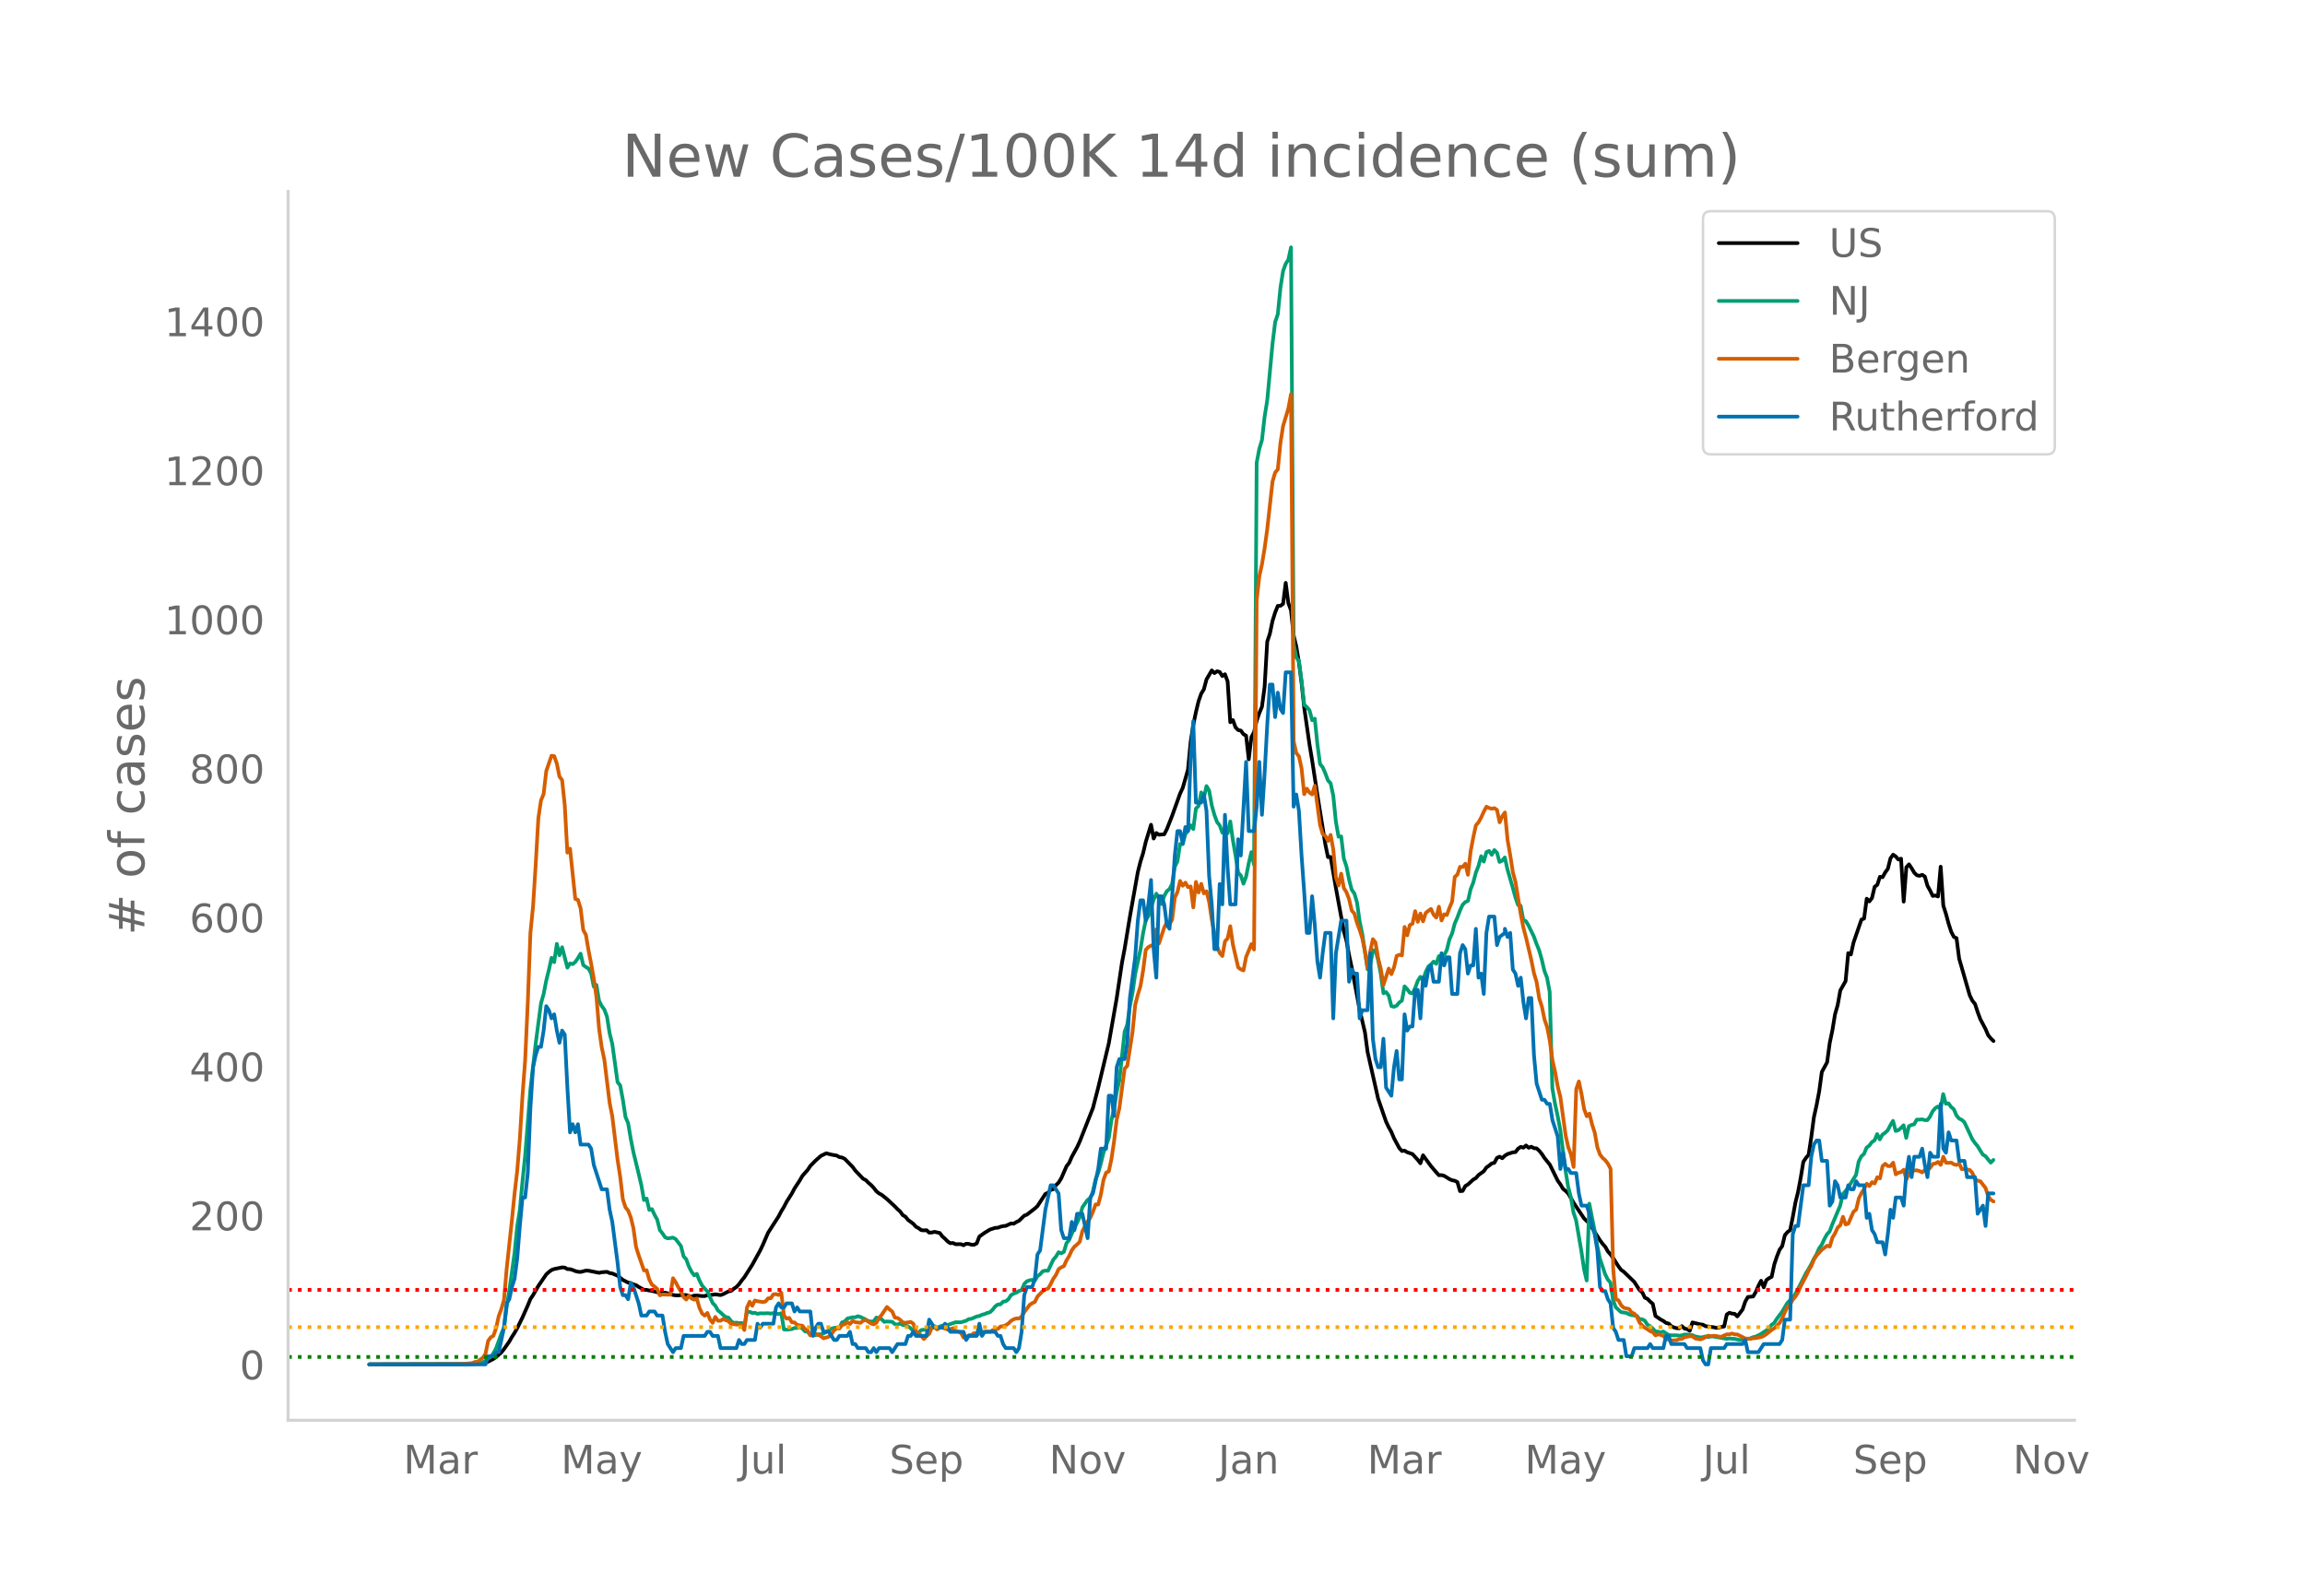 <svg height="864" viewBox="0 0 936 648" width="1248" xmlns="http://www.w3.org/2000/svg" xmlns:xlink="http://www.w3.org/1999/xlink"><defs><style>*{stroke-linecap:butt;stroke-linejoin:round}</style></defs><g id="figure_1"><path d="M0 648h936V0H0z" style="fill:#fff" id="patch_1"/><g id="axes_1"><path d="M117 576.72h725.4V77.76H117z" style="fill:none" id="patch_2"/><path clip-path="url(#p31c910588d)" d="m149.973 554.039 38.602-.089 4.29-.17 3.216-.273 1.072-.222 1.072-.366 2.145-1.1 1.072-.778 2.145-1.88 1.072-1.326 2.145-3.076 1.072-1.88 1.072-1.643 1.073-1.895 2.144-4.388 2.145-4.828 1.072-2.635 1.072-1.574 2.145-3.723 3.217-4.705 1.072-.982 1.072-.795 1.073-.396 3.216-.662 1.073.074 1.072.618 1.072.026 1.073.325 1.072.444 1.072.276 1.072.085 2.145-.55 1.072.038 4.29.862 1.072-.227 2.144-.173 1.073.5 1.072.167 2.144.887 2.145 1.718 2.145 1.105 1.072.217 1.072.499 1.072.313 1.073.713 2.144 1.193 1.073.012 1.072.252 1.072.133 3.217.847 1.072.026 1.073-.136 3.216.945 1.073.156 1.072.024 1.072-.149 2.145.01 2.144.664 1.073-.452 1.072-.023 2.144.213 1.073.008 1.072-.379 2.145-.15 1.072-.179 2.144.303 1.073-.378 2.144-1.116 1.073-.196 1.072-.877 1.072-.715 1.072-1.13 1.073-1.5 1.072-1.302 3.217-5.068 3.217-5.832 1.072-2.242 2.145-4.961 4.289-6.66 1.072-2.072 1.072-1.725 1.073-2.093 2.144-3.385 1.072-2.034 2.145-3.28 1.072-1.856 2.145-2.417 1.072-1.614 2.145-2.19 2.144-1.881 2.145-1.047 2.144.55 2.145.374 1.072.621 1.073.17 1.072.518 3.217 3.283 1.072 1.476 3.217 3.356 1.072.528 1.072 1.107 1.073.9 1.072 1.153 1.072 1.372 1.073.886 1.072.561 2.144 1.717 3.217 2.997 1.072 1.118 1.073.941 1.072 1.489 1.072.624 1.073 1.307 2.144 1.605 1.072 1.19 1.073.565 1.072.803 1.072.096 1.073-.075 1.072.974 1.072-.034 1.072-.283 2.145.47 1.072 1.405 1.073.945 1.072 1.105 1.072.696 1.072-.093 1.073.508 2.144-.03 1.073.446 1.072-.629 1.072.1 1.072.297 1.073.04 1.072-.586 1.072-2.746 2.145-1.536 2.144-1.305 2.145-.696 1.072-.043 1.073-.413 1.072-.258 1.072-.102 2.145-.983 1.072.12 1.072-.688 1.073-.505 2.144-2.087 1.072-.404 3.217-2.498 1.073-.986 3.216-4.943 1.073-.459 1.072-1.182 1.072-.279 1.073-1.634 1.072-1.035 1.072-1.728 2.145-4.91 1.072-1.377 1.072-2.455 2.145-3.874 1.072-2.333 5.361-13.603 2.145-8.302 4.29-17.92 3.216-18.378 2.145-14.423 1.072-5.623 2.144-13.07 3.217-18.105 1.073-4.241 1.072-3.446 1.072-4.533 2.145-6.99 1.072 5.592 1.072-2.244 1.073.703 2.144-.188 1.072-2.083 2.145-5.45 3.217-8.98 1.072-2.296 2.145-7.466 1.072-11.268 1.072-6.884 1.073-5.174 1.072-4.434 1.072-3.063 1.072-1.745 1.073-4.024 2.144-3.669 1.073 1.088 1.072-.736 1.072.277 1.072 1.666 1.073-.742 1.072 2.924 1.072 16.555 1.073-.86 1.072 2.962 1.072 1.095 1.072.196 1.073 1.464 1.072.616 1.072 9.582 1.073-9.007 1.072-2.016 1.072-4.638 1.072-3.077 1.073-2.6 1.072-8.005 1.072-18.423 1.073-3.232 1.072-5.182 1.072-3.439 1.072-2.668 1.073-.035 1.072-.784 1.072-8.537 1.072 8.244 1.073 2.92 1.072 10.206 1.072 4.431 1.073 6.498 1.072 8.283 1.072 10.068 2.145 14.992 1.072 6.43 2.145 14.094 3.216 20.003 1.073 5.19 1.072-.066 2.145 12.63 3.216 17.504 1.073 3.908 1.072 5.863 1.072 5.001 3.217 17.176 2.145 9.142 1.072 7.982 4.29 18.998 2.144 6.206 1.072 3.09 1.072 2.257 1.073 1.916 1.072 2.559 2.144 3.99 1.073 1.187 1.072-.131 1.072.636 2.145.742 2.144 2.347 1.073 1.393 1.072-3.23 3.217 4.379 2.144 2.514 1.073 1.19 1.072-.043 1.072.287 2.145 1.337 1.072.467 1.072.2 1.073.54 1.072 3.67 1.072-.079 1.073-2.001 1.072-.62 2.144-1.98 1.073-.602 1.072-1.251 2.144-1.54 1.073-1.542 1.072-.735 1.072-.895 1.073-.242 1.072-2.017 1.072-.482 1.072.628 1.073-1.046 1.072-.653 2.145-.693 1.072-.11 1.072-1.39 1.072-.721 1.073.323 1.072-.9 1.072.945 1.073-.421 1.072.583 1.072.088 1.072.977 1.073 1.31 1.072 1.641 2.145 2.644 3.216 6.543 1.073 1.485 1.072 1.829 1.072.84 1.073 1.085 2.144 3.723 4.29 6.4 2.144 2.031 2.144 3.427 2.145 3.381 1.072 1.448 1.073 1.192 1.072 1.911 1.072 1.207 1.072 1.468 2.145 3.37 1.072 1.416 1.073.754 4.289 4.14 2.144 3.36 1.073.855 1.072 2.186 1.072.488 1.072 1.1 1.073.935 1.072 4.887 2.145 1.463 1.072.57 1.072.797 1.072.25 1.073 1.102 1.072.48 1.072.302 1.072.06 1.073-.886 1.072.986 1.072.226 1.073.671 1.072-3.383 3.217.79 1.072.13 1.072.612 3.217.411 1.072.249 1.073-.04 1.072-.355 1.072-.144 1.073-4.865 1.072-.714 1.072.331 1.072.105 1.073 1.038 2.144-2.812 1.073-3.184 1.072-1.879 2.144-.223 1.073-1.829 1.072-2.512 1.072-2.035 1.073 2.668 1.072-2.93 1.072-.78 1.072-.563 1.073-5.032 1.072-3.23 1.072-2.726 1.073-1.5 1.072-4.4 1.072-1.275 1.072-.764 1.073-5.32 1.072-5.885 1.072-4.324 1.073-5.741 1.072-6.495 1.072-1.59 1.072-1.279 1.073-7.097 1.072-8.131 1.072-4.845 1.073-5.667 1.072-7.863 2.144-3.942 1.073-7.892 1.072-5.095 1.072-6.51 1.073-3.726 1.072-5.966 2.144-3.784 1.073-11.369 1.072.555 1.072-4.819 3.217-9.34 1.072-.415 1.073-8.062 1.072 1.096 1.072-1.416 1.073-4.522 1.072-.785 1.072-3.268 1.072.153 1.073-1.927 1.072-1.47 1.072-4.277 1.072-1.47 1.073.75 1.072 1.23 1.072-.355 1.073 17.44 1.072-13.916 1.072-1.222 1.072 1.585 1.073 1.807 1.072 1.044 1.072.24 1.073-.429 1.072.696 1.072 3.762 1.072 1.918 1.073 2.211 1.072-.194 1.072.412 1.073-12.093 1.072 15.78 1.072 3.386 1.072 3.94 1.073 3.348 1.072 2.061 1.072.492 1.073 8.323 4.289 14.888 1.072 2.209 1.072 1.3 1.073 3.27 1.072 2.893 2.144 4.055 1.073 2.497 1.072 1.314 1.072 1.032h0" style="fill:none;stroke:#000;stroke-linecap:round;stroke-width:1.5" id="line2d_1"/><path clip-path="url(#p31c910588d)" d="m149.973 554.04 40.747-.099 3.216-.235 2.145-.579 1.072-.538 1.072-1.046 1.073-.542 1.072-1.498 1.072-1.963 2.145-5.968 1.072-2.449 1.072-8.407 1.073-6.568 2.144-15.373 1.073-10.806 1.072-6.704 1.072-11.582 1.072-10.311 2.145-27.024 2.145-18.592 2.144-16.314 1.072-3.801 1.073-5.492 1.072-4.306 1.072-4.895 1.073 1.758 1.072-7.426 1.072 4.609 1.072-3.243 2.145 8.281 1.072-1.703 1.073.272 1.072-.868 1.072-1.557 1.072-1.82 1.073 4.613 1.072.804 1.072.627 1.073 1.99 1.072 5.354 1.072-.688 1.072 6.47 1.073 2.084 1.072 1.451 1.072 2.91 1.073 6.744 1.072 4.282 2.144 15.534 1.073 1.321 1.072 5.778 1.072 7.044 1.073 2.51 1.072 6.371 1.072 5.42 2.145 8.792 1.072 4.575 1.072 6.07 1.073-.613 1.072 4.599 1.072-.304 1.072 2.29 1.073 1.948 1.072 4.245 1.072 1.352 1.073 1.618 1.072.43 2.144-.307 1.073.586 2.144 2.82 1.073 4.197 1.072 1.182 1.072 2.94 1.072 2.081 1.073 1.502 1.072-.586 1.072 2.654 1.072 2.061 1.073 1.27 1.072 1.07 2.145 4.763 1.072 1.1 1.072 1.91 1.072.856 1.073 1.035 1.072.838 1.072.198 1.073 1.42 1.072.747 1.072-.126 1.072.204 1.073-.068 1.072 1.335 1.072-5.75 1.073-.136 1.072.518 1.072-.113 1.072.45 1.073-.245 1.072.054 2.145-.078 1.072.16 1.072-.208 2.145.395 1.072-.32 1.072 6.564 1.073.102 2.144-.245 1.072-.456 1.073.006 1.072-.439 1.072.705 1.073 1.145 1.072.095 1.072 1.363 1.072.099 1.073-.09 1.072-.282 1.072-.037 1.073-.34 3.216-1.953 1.073-.306 1.072-.123 1.072.065 1.073-2.18 1.072-.362 1.072-1.199 2.145-.5h1.072l1.072-.45 1.073.334 2.144 1.042 1.072.65 1.073.134 1.072-.079 1.072-1.54 2.145.72 1.072 1.049 1.072-.164 2.145.14 1.072.933 1.072.239 1.073-.549 1.072.668 1.072.112 1.073.484 1.072.725 1.072 1.19 1.072.722 1.073-.242 1.072-.947 1.072-.126 2.145.04 1.072-.947 1.072-.541 1.073.695 1.072-.555 1.072-.365 1.073.085 2.144-.715 2.145-.736 2.144.03 2.145-.64 1.072-.65 1.072-.13 2.145-.947 1.072-.204 1.073-.508 1.072-.269 1.072-.477 1.072-.252 1.073-1.025 1.072-1.366 1.072-.767 1.073-.068 1.072-1.083 1.072-.153 1.072-.862 1.073-1.656 1.072-.59 1.072-.404 1.073-.692 1.072-.344 1.072-2.5 1.072-1.08 1.073-.389 1.072-.18 1.072.306 1.073-1.812 1.072-.787 1.072-1.216 1.072-.238 1.073.044 2.144-4.53 1.073-1.223 1.072-1.775 1.072.463 1.072-.613 1.073-3.56 1.072-1.288 1.072-2.544 3.217-6.708 1.072-3.972 2.145-3.055 1.072-.6 1.072-2.847 1.073-4.814 1.072-2.725 1.072-3.802 1.073-4.404 2.144-5.88 1.072-7.256 1.073-4.752 1.072-6.615 1.072-4.84 2.145-19.707 1.072-2.899 1.072-7.501 1.073-5.488 1.072-7.562 2.145-9.988 1.072-6.66 1.072-5.188 1.072-1.696 2.145-6.728 1.072-2.378 1.073 1.877 1.072 2.381 1.072-3.307 1.072-1.976 1.073-.848 1.072-2.082 1.072-6.939 1.073-2.231 1.072-7.024 1.072.061 1.072-4.091 1.073-1.376 1.072-2.204 1.072 1.516 1.073-8.305 1.072-1.073 1.072-5.478 1.072 2.18 1.073-4.762 1.072 1.833 1.072 6.019 1.073 3.86 1.072 2.912 1.072 1.335 1.072 2.974 1.073-1.179 1.072 1.418 1.072-4.804 1.073 7.634 1.072 6.248 1.072 6.997 1.072 1.052 1.073 3.349 1.072-2.865 1.072-5.467 1.073-4.497 1.072 5.127 1.072-163.242 1.072-5.658 1.073-3.553 1.072-9.453 1.072-6.68 2.145-22.953 1.072-8.833 1.072-3.165 1.073-10.764 1.072-6.8 1.072-2.943 1.072-1.662 1.073-4.994 1.072 160.919 1.072 5.576 1.073 1.407 1.072 8.281 1.072 9.61 1.072.896 1.073 1.274 1.072 4.067 1.072-.647 1.073 10.45 1.072 7.993 1.072 1.29 1.072 2.47 1.073 2.889 1.072 1.151 1.072 5.032 1.073 10.655 1.072 5.992 1.072-.095 1.072 8.986 1.073 3.202 1.072 5.39 1.072 4.084 1.073 1.498 1.072 3.714 1.072 7.678 1.072 5.167 2.145 14.274 1.072-1.646 1.073-6.125 1.072.045 1.072 4.026 1.072 5.56 1.073 7.838 1.072-.487 1.072 1.427 1.073 4.265 1.072.276 1.072-.467 1.072-1.288 1.073-.756 1.072-5.78 1.072 1.171 1.073 1.424 1.072.283 1.072-2.221 1.072-2.875 1.073-1.666 1.072 1.352 1.072-3.297 1.073-2.238 1.072-.814 1.072-1.182 1.072.913 1.073-3.134 1.072 1.09 1.072-1.458 1.073-2.116 1.072-4.357 1.072-2.364 1.072-4.043 1.073-2.446 1.072-2.875 1.072-2.306 1.073-1.094 1.072-.443 1.072-4.71 1.072-2.723 1.073-4.07 1.072-2.722 1.072-3.938 1.072 2.194 1.073-3.87 1.072-.467 1.072 1.581 1.073-1.918 1.072 1.09L608.91 350l1.072-.494 1.073-1.322 1.072 4.79 2.145 7.443 1.072 3.9 1.072 3.13 1.072.358 1.073 5.757 1.072.504 1.072 1.782 2.145 4.428 1.072 2.974 1.072 2.61 1.073 3.754 1.072 4.629 1.072 2.78 1.073 5.767 1.072 39.11 1.072 6.234 1.072 4.946 1.073 5.702 2.144 16.545 1.073 6.647 1.072 4.087 1.072 6.251 1.072 3.223 2.145 12.55 1.072 7.265 1.073 4.616 1.072-31.193 2.144 10.86 1.073 6.186 1.072 5.225 2.145 6.377 1.072 2.163 1.072 1.223 1.072 7.103 1.073 2.902 2.144 2 2.145.3 1.072.586 1.072.31 2.145.31 1.072 1.331 1.073.079 1.072.514 1.072 1.66 1.072.582 1.073.953 1.072 1.223 1.072.068 1.073.314 1.072-.361 2.144 1.38 1.073.177 2.144-.007 1.072.133 1.073-.116 1.072-.31 1.072-.034 2.145.238 1.072.511 2.145.45 1.072-.123 1.072-.286 1.073.238 1.072-.255 1.072.04 5.362.938 1.072-.15 2.144.17 2.145.45 1.072-.051 3.217-.62 1.072-.453 1.073-.232 2.144-1.056 1.073-.777 1.072-.627 2.144-2.299 1.073-.77 1.072-1.717 2.145-2.83 2.144-3.615 2.145-2.108 1.072-1.468 2.145-4.136 2.144-4.285 1.072-1.704 1.073-1.928 1.072-2.23 1.072-1.81 1.073-2.452 1.072-1.489 1.072-2.31 1.072-1.951 1.073-1.159 1.072-2.844 3.217-7.63 1.072-4.708 1.072-1.179 1.073-1.451 3.217-5.147 1.072-5.43 1.072-2.109 1.072-.957 1.073-2.6 1.072-.776 1.072-1.455 1.073-.68 1.072-2.549 1.072 2.146 1.072-1.962 1.073-.695 1.072-1.046 1.072-2.064 1.072-1.771 1.073 4.104 1.072-.306 1.072-.9 1.073-1.113 1.072 5.12 1.072-4.718 1.072-.532 1.073-.245 1.072-1.908 1.072.01 1.073-.125 1.072.306 1.072.027 1.072-1.417 1.073-2.176 1.072-1.278 1.072-.664 1.073 1.117 1.072-6.169 1.072 3.907 1.072-.143 1.073 1.458 1.072.886 1.072 2.51 1.073 1.315 1.072.511 1.072.947 2.145 4.538 1.072 2.343 1.072 1.55 1.073 1.285 2.144 3.46 1.072.638 2.145 2.633 1.072-1.1h0" style="fill:none;stroke:#009e73;stroke-linecap:round;stroke-width:1.5" id="line2d_2"/><path clip-path="url(#p31c910588d)" d="m149.973 554.04 35.385-.097 3.217-.13 3.217-.325 1.072-.454 1.072-.033 1.073-.94 1.072-.747 1.072-1.558 1.072-5.29 1.073-1.429 1.072-.649 1.072-3.051 1.073-4.9 1.072-2.922 1.072-3.7 1.072-12.496 2.145-19.929 1.072-10.71 1.073-9.218 1.072-13.113 1.072-17.397 1.072-14.313 1.073-23.434 1.072-28.367 1.072-10.776 1.073-16.975 1.072-18.792 1.072-7.238 1.072-2.662 1.073-9.282 2.144-6.232 1.073.162 1.072 3.019 1.072 5.29 1.072 1.428 1.073 10.16 1.072 19.279 1.072-1.59 2.145 20.415 1.072.357 1.072 3.44 1.073 8.796 1.072 1.915 1.072 6.329 1.073 5.485 1.072 6.07 1.072 7.367 1.072 12.886 1.073 7.595 1.072 5.063 2.145 17.527 1.072 5.42 2.144 17.656 1.073 6.946 1.072 9.088 1.072 3.31 1.073 1.299 1.072 2.726 1.072 4.415 1.072 7.594 1.073 3.408 2.144 6.135 1.073-.033 1.072 3.733 1.072 2.077 1.072.779 1.073.974 1.072 2.596 1.072-.357 2.145.098 1.072-.033 1.072-6.653 1.073 1.622 1.072 2.045 1.072 1.753 1.073 2.207 1.072 1.038 1.072-1.525 1.072 1.071 1.073.487 1.072-.454 1.072 3.765 1.072 2.304 1.073.876 1.072-1.103 1.072 2.694 1.073 1.33 1.072-2.401 1.072 1.558h1.072l1.073-.714 1.072.519 1.072.357 1.073 1.2h1.072l1.072.195 1.072-.032 1.073.097 1.072 2.143 1.072-9.12 1.073-2.37 1.072 1.655 1.072-2.142 1.072.292 2.145.325 1.072-.195 1.073-1.298 1.072-.033 1.072-1.59 1.072-.098 1.073.357 1.072-.908 1.072 9.185 1.073 1.33 1.072-.291 1.072 1.785 1.072.032 1.073 1.039 2.144.324 1.073 1.364 1.072.551 1.072 2.013 1.072-.78 1.073.098 2.144.974 1.073.876 2.144-.65 1.072-1.103 1.073-1.46 1.072-.844 1.072.065 1.073-1.428 1.072-.292 1.072-.844 1.072.746 1.073-1.266 1.072.52 2.145.26 1.072-.877 1.072-.292 2.145 1.46 1.072.325 1.072-.649 1.073-1.883 1.072-1.298 2.144-3.213 1.073 1.006 1.072.844 1.072 2.467 1.072.13 1.073.746 1.072 1.071 1.072.162 2.145-.357 1.072.747 1.072 3.18 1.073.52 2.144 2.5 1.073-1.267 1.072-.844 1.072-2.564 1.072-.227 1.073 1.006 1.072-.746 1.072-.065 1.073.487 1.072.324 1.072-.13 1.072-.357 1.073 1.169 1.072.195 1.072.454 1.073 1.98 1.072-.162 1.072-.78 1.072-.13 1.073-.746 1.072.325 1.072-.033 1.073-.843 1.072.13 1.072-.195 1.072.13 1.073-.715 1.072-.389 1.072-.13 1.073-.974 1.072-.13 1.072-.389 1.072-.714 1.073-1.071 1.072-.617 1.072-.357 1.073.033 1.072-.812 1.072-1.785 2.145-2.888 1.072-.747 1.072-.487 1.073-2.207 2.144-2.207 1.072-.65 1.073-.356 1.072-1.85 1.072-2.175 1.073-1.525 1.072-2.337 1.072-.747 1.072-.486 1.073-2.37 1.072-1.72 1.072-2.37 1.073-1.46 1.072-.876 1.072-1.071 1.072-4.35 2.145-3.96 1.072-1.427 1.072-2.435 1.073-3.018 1.072.032 1.072-4.057 1.073-5.94 1.072-2.953 1.072-.487 1.072-4.998 1.073-7.206 1.072-8.795 1.072-4.642 2.145-16.098 1.072-1.136 2.145-13.795 1.072-10.938 1.072-4.154 1.073-3.538 1.072-6.296 1.072-8.374 1.072-1.136 1.073-.584 1.072-.26 1.072-6.362 1.073 5.745 2.144-6.491 1.072-2.11 1.073.747 1.072-1.883 1.072-8.893 1.073-2.24 1.072-4.511 1.072 1.947 1.072-1.266 1.073 1.818 1.072-.26 1.072 8.504 1.073-10.354 1.072 4.285 1.072-3.506 1.072 3.863 1.073-.844 1.072 4.317 1.072 7.173 2.145 10.873 1.072 2.694 1.072 1.233 1.073-5.972 1.072-1.169 1.072-4.966 1.073 7.498 2.144 9.218 1.072.811 1.073.422 1.072-5.485 2.145-5.193 1.072 2.207 1.072-141.902 1.072-9.607 1.073-4.9 1.072-6.525 1.072-7.79 2.145-19.311 1.072-3.7 1.072-1.233 1.073-10.744 1.072-6.88 2.144-7.109 1.073-5.842 1.072 140.928 1.072 4.836 1.073 1.33 1.072 4.934 1.072 10.419 1.072-2.24 1.073 1.59 1.072.747 1.072-3.505 2.145 15.936 1.072 3.7 1.072.714 1.073 2.045 1.072-2.434 1.072 5.874 1.073 11.393 1.072 3.278 1.072-4.804 1.072 5.81 1.073 1.72 1.072 2.857 1.072 4.576 1.073 1.233 1.072 3.798 1.072 2.888 1.072 3.408 1.073 5.258 1.072 6.784 1.072-6.719 1.073-5.03 1.072 1.395 1.072 6.427 1.072 4.251 1.073 6.524 2.144-6.653 1.073 2.272 1.072-2.727 1.072-4.674 1.072-.486 1.073.26 1.072-11.555 1.072 3.408 1.073-4.187 1.072-.52 1.072-5.095 1.072 4.316 1.073-3.375 1.072 3.18 1.072-3.375 1.073-.909 1.072-.746 1.072 2.337 1.072 1.168 1.073-4.414 1.072 5.583 1.072-2.5 1.073.293 1.072-2.922 1.072-2.531 1.072-9.997 1.073-.974 1.072-3.148 1.072.065 1.073-1.33 1.072 4.51 1.072-9.444 1.072-5.68 1.073-4.934 1.072-1.265 1.072-1.948 1.072-2.37 1.073-2.012 1.072.52 1.072.292 1.073-.227 1.072.714 1.072 5.03 1.072-2.466 1.073-1.526 1.072 11.133 1.072 6.2 1.073 6.913 1.072 3.992 2.144 13.145 1.073 5.453 1.072 4.024 2.145 9.12 1.072 5.324 1.072 3.57 1.072 6.653 1.073 3.344 1.072 5.225 1.072 3.116 1.073 5.583 1.072 7.854 1.072 4.706 1.072 5.94 1.073 4.317 2.144 15.611 1.073 4.772 1.072 2.856 1.072 5.096 1.072-31.581 1.073-3.148 1.072 5.063 1.072 6.2 1.073 2.888 1.072-1.071 1.072 4.414 1.072 3.278 1.073 5.972 1.072 2.954 1.072 1.363 1.073.941 1.072 1.428 1.072 2.013 1.072 40.7 1.073 12.27 1.072.486 1.072 1.98 1.073 1.039 2.144.486 1.072 1.461 1.073.422 1.072 1.363 1.072 2.305 1.073 1.2 1.072.877 1.072.616 1.072.78 1.073.389 1.072 1.298 1.072-.422 1.073.227 1.072.455 1.072.941 1.072.617 1.073.26 2.144-.13 1.072-.422 1.073-.098 1.072-.681 2.145-.39h1.072l1.072.877 2.145.421 1.072-.389 2.145-1.136 1.072.227 1.072-.162 1.072.065 1.073.26 1.072.064 1.072-.551 1.073-.422 1.072-.033 1.072-.324 1.072.357 1.073.032 3.217 1.623 2.144.195 1.072-.292 1.073-.033 2.144-.454 1.073-.455 1.072-.714 2.144-1.72 1.073-.682 2.144-2.142 1.073-1.882 1.072-2.532 1.072-2.11 1.072-1.07 1.073-1.883 1.072-1.233 1.072-1.72 1.073-2.467 2.144-4.09 1.072-2.337 1.073-1.785 1.072-2.629 1.072-1.655 2.145-2.337 2.144-1.623 1.073.325 1.072-3.603 1.072-1.753 1.073-2.37 1.072-.94 1.072-3.408 1.072 3.115 1.073-.324 2.144-4.869 1.073-.843 1.072-4.577 1.072-2.175 1.072-1.59 1.073-2.175 1.072.974 1.072-1.59 1.073.52 1.072-2.533 1.072.487 1.072-4.998 1.073-.941 1.072.909 1.072.032 1.072-1.396 1.073 4.739 1.072-.682 1.072-.227 1.073-.973 1.072 3.992 1.072-2.564 1.072-.714 1.073-.422 1.072-.065 1.072.324 1.073.52 1.072-1.007 1.072-.097 1.072-.714 1.073-1.59 1.072-.195 1.072-.65 1.073 1.202 1.072-3.278 1.072 2.401 1.072.065 1.073-.097 1.072.681 1.072.26 1.073-.552 1.072 2.272 1.072-.097 2.145.422 1.072 1.2 1.072 2.435 1.073.714 1.072.227 2.144 2.76 1.073 3.375 1.072 1.395 1.072.682h0" style="fill:none;stroke:#d55e00;stroke-linecap:round;stroke-width:1.5" id="line2d_3"/><path clip-path="url(#p31c910588d)" d="M149.973 554.04h47.18l1.072-3.306h2.145l1.072-1.653h1.073l2.144-9.919 1.072-9.918 1.073-1.653 1.072-4.96 1.072-3.306 1.073-8.265 1.072-13.225 1.072-11.571h1.072l1.073-9.919 1.072-26.45 1.072-16.53 1.073-4.96 1.072-3.305h1.072l1.072-6.613 1.073-9.918 1.072 1.653 1.072 3.306 1.073-1.653 1.072 6.612 1.072 4.96 1.072-4.96 1.073 1.653 1.072 21.49 1.072 18.184 1.073-3.306 1.072 3.306 1.072-3.306 1.072 8.266h3.217l1.073 1.653 1.072 6.612 3.217 9.918h2.144l1.073 8.266 1.072 4.96 2.144 16.53 1.073 9.918 1.072 3.307h1.072l1.073 1.653 1.072-6.613 1.072 1.653 2.145 6.613 1.072 4.959h2.145l1.072-1.653h2.144l1.073 1.653h2.144l1.073 6.612 1.072 4.96 2.144 3.306 1.073-1.653h2.144l1.073-4.96h8.578l1.072-1.653h1.072l1.073 1.653h2.144l1.072 4.96h6.434l1.072-3.306 1.073 1.653h1.072l1.072-1.653h3.217l1.072-6.613 1.073 1.653 1.072-1.653h4.29l1.071-6.612 1.073-1.653 1.072 1.653h1.072l1.073-1.653h2.144l1.072 3.306 1.073-1.653 1.072 1.653h4.29l1.071 9.918 1.073-3.306 1.072-1.653h1.072l1.073 3.306h2.144l2.145 3.307h1.072l1.072-1.654h3.217l1.072-1.653 1.073 4.96h1.072l1.072 1.653h3.217l1.072 1.653h1.073l1.072-1.653 1.072 1.653 1.073-1.653h4.289l1.072 1.653 2.144-3.306h3.217l1.073-3.307h1.072l1.072-1.653 1.072 1.653h4.29l1.072-6.612 2.144 3.306h3.217l1.073-1.653 2.144 3.306h5.362l1.072 3.307 1.072-1.654h3.217l1.072-4.959 1.073 4.96 1.072-1.654h4.289l1.072 1.653h1.073l1.072 3.307 1.072 1.653h3.217l1.072 1.653 1.073-1.653 1.072-6.613 1.072-14.877 1.072-3.307h2.145l1.072-3.306 1.073-9.918 1.072-1.653 2.144-16.531 2.145-9.919h1.072l2.145 3.307 1.072 14.877 1.072 3.306h2.145l1.072-6.612 1.073 3.306 1.072-6.612h2.144l2.145 9.918 1.072-16.53 1.072-1.653 2.145-9.919 1.072-8.265h2.145l1.072-21.49h1.072l1.073 8.265 1.072-19.837 1.072-3.306h2.145l1.072-6.612 1.072-18.184 2.145-16.531 1.072-14.878 1.073-8.265h1.072l1.072 8.265 1.072-6.612 1.073-9.919 1.072 28.103 1.072 11.571 1.073-33.061h1.072l1.072 3.306 1.072 8.265 1.073 1.653 1.072-13.224 1.072-16.531 1.073-9.919h1.072l1.072 4.96 1.072-6.613 1.073 1.653 1.072-29.755 1.072-14.878 1.073 33.062h2.144l1.072-3.306 1.073 6.612 1.072 26.45 1.072 11.57 1.073 18.185h1.072l1.072-26.45 1.072 8.266 1.073-36.368 1.072 21.49 1.072 14.878h2.145l1.072-26.45 1.072 6.613 2.145-38.021 1.072 28.102h2.145l1.072-9.918 1.072-18.184 1.073 21.49 1.072-16.53 1.072-19.838 1.073-16.53h1.072l1.072 13.224 1.072-9.918 1.073 6.612 1.072 1.653 1.072-16.53h2.145l1.072 54.55 1.072-4.958 1.073 6.612 1.072 18.184 1.072 14.878 1.072 16.53h1.073l1.072-14.877 1.072 11.571 1.073 14.878 1.072 6.612 1.072-9.918 1.072-8.266h2.145l1.072 34.715 1.073-26.45 2.144-13.224h2.145l1.072 24.796 1.072-4.959 1.073 1.653h1.072l1.072 18.184 1.072-3.306h2.145l1.072-23.143 1.073 34.714 1.072 8.266 1.072 3.306h1.072l1.073-11.572 1.072 19.837 2.145 3.307 1.072-11.572 1.072-6.612 1.072 11.571h1.073l1.072-26.449 1.072 6.612 1.073-1.653h1.072l1.072-14.877h1.072l1.073 11.571 1.072-16.53 1.072 3.305 1.073-6.612 1.072-1.653 1.072 6.612h2.145l1.072-11.571 1.072 4.959 1.073-3.306h1.072l1.072 14.878h2.145l1.072-16.531 1.072-3.306 1.073 1.653 1.072 9.918 1.072-3.306h1.072l1.073-14.878 1.072 19.837 1.072-1.653 1.072 8.266 1.073-24.797 1.072-6.612h2.145l1.072 11.572 1.072-3.307 2.145-1.653v-1.653l1.072 3.306 1.072-1.653 1.073 14.878 1.072 1.653 1.072 4.96 1.072-3.307 1.073 9.919 1.072 6.612 1.072-8.265h1.073l1.072 23.143 1.072 11.571 2.145 6.613h1.072l1.072 1.653h1.073l1.072 6.612 2.144 6.612 1.073 13.225 1.072-6.612 1.072 6.612h1.073l1.072 1.653h2.144l1.073 8.266 1.072 4.959h2.145l1.072 3.306 1.072 4.96 1.072 3.305 1.073 6.613 1.072 14.877 1.072 1.654h1.073l1.072 3.306 1.072 1.653 1.072 9.918 1.073 1.653 1.072 3.307h2.145l1.072 6.612h2.144l1.073-3.306h5.361l1.072-1.653 1.073 1.653h4.289l1.072-4.96h1.072l1.073 3.307h5.361l1.072 1.653h5.362l1.072 4.959 1.072 1.653h1.073l1.072-6.612h5.361l1.073-1.653h6.433l1.073-1.653 1.072 4.959h4.289l2.145-3.306h6.433l1.073-1.653 1.072-8.266h2.144l1.073-34.715 1.072-3.306h1.072l2.145-16.53h2.144l1.073-11.572 1.072-4.96 1.072-1.652h1.073l1.072 8.265h2.144l1.073 18.184 1.072-1.653 1.072-8.266 1.073 1.653 1.072 4.96h2.144l1.073-4.96 1.072 1.653h1.072l1.073-3.306 1.072 1.653h2.144l1.073 13.225 1.072-1.653 1.072 6.612 1.073 1.653 1.072 3.307h2.144l1.073 4.959 1.072-8.266 1.072-9.918 1.072 3.306 1.073-8.265h2.144l1.073 3.306 1.072-13.225 1.072-6.612 1.072 8.265 1.073-8.265h2.144l1.073-3.306 1.072 6.612 1.072 4.96 1.072-9.92 1.073 1.654h2.144l1.073-21.49 1.072 18.184 1.072 1.653 1.072-8.266 1.073 3.307h2.144l1.073 8.265h2.144l1.072 6.612h3.217l1.073 14.878 2.144-3.306 1.072 8.265 1.073-13.224h2.144" style="fill:none;stroke:#0072b2;stroke-linecap:round;stroke-width:1.5" id="line2d_4"/><path clip-path="url(#p31c910588d)" d="M117 551.014h725.4" style="fill:none;stroke:green;stroke-dasharray:1.5,2.475;stroke-dashoffset:0;stroke-width:1.5" id="line2d_5"/><path clip-path="url(#p31c910588d)" d="M117 538.912h725.4" style="fill:none;stroke:orange;stroke-dasharray:1.5,2.475;stroke-dashoffset:0;stroke-width:1.5" id="line2d_6"/><path clip-path="url(#p31c910588d)" d="M117 523.784h725.4" style="fill:none;stroke:red;stroke-dasharray:1.5,2.475;stroke-dashoffset:0;stroke-width:1.5" id="line2d_7"/><path d="M117 576.72V77.76" style="fill:none;stroke:#d3d3d3;stroke-linecap:square;stroke-linejoin:miter;stroke-width:1.25" id="patch_3"/><path d="M117 576.72h725.4" style="fill:none;stroke:#d3d3d3;stroke-linecap:square;stroke-linejoin:miter;stroke-width:1.25" id="patch_4"/><g id="matplotlib.axis_1"><g id="xtick_1"><g style="fill:#696969" transform="matrix(.16 0 0 -.16 163.83 598.378)" id="text_1"><defs><path d="M9.813 72.906h14.703l18.593-49.61 18.703 49.61h14.704V0H66.89v64.016l-18.797-50h-9.907l-18.796 50V0H9.813z" id="DejaVuSans-77"/><path d="M34.281 27.484q-10.89 0-15.093-2.484-4.204-2.484-4.204-8.5 0-4.781 3.157-7.594 3.156-2.797 8.562-2.797 7.485 0 12 5.297 4.516 5.297 4.516 14.078v2zm17.922 3.72V0H43.22v8.297Q40.14 3.328 35.547.953q-4.594-2.375-11.234-2.375-8.391 0-13.36 4.719Q6 8.016 6 15.922q0 9.219 6.172 13.906 6.187 4.688 18.437 4.688h12.61v.89q0 6.203-4.078 9.594-4.078 3.39-11.453 3.39-4.688 0-9.141-1.124-4.438-1.125-8.531-3.375v8.312q4.921 1.906 9.562 2.844 4.64.953 9.031.953 11.875 0 17.735-6.156 5.86-6.14 5.86-18.64z" id="DejaVuSans-97"/><path d="M41.11 46.297q-1.516.875-3.297 1.281Q36.03 48 33.89 48q-7.625 0-11.703-4.953-4.079-4.953-4.079-14.234V0H9.08v54.688h9.03v-8.5q2.844 4.984 7.375 7.39Q30.031 56 36.531 56q.922 0 2.047-.125 1.125-.11 2.484-.36z" id="DejaVuSans-114"/></defs><use xlink:href="#DejaVuSans-77"/><use x="86.279" xlink:href="#DejaVuSans-97"/><use x="147.559" xlink:href="#DejaVuSans-114"/></g></g><g id="xtick_2"><g style="fill:#696969" transform="matrix(.16 0 0 -.16 227.794 598.378)" id="text_2"><defs><path d="M32.172-5.078q-3.797-9.766-7.422-12.735-3.61-2.984-9.656-2.984H7.906v7.516h5.282q3.703 0 5.75 1.765Q21-9.766 23.483-3.219l1.61 4.094-22.11 53.813H12.5l17.094-42.766 17.093 42.766h9.516z" id="DejaVuSans-121"/></defs><use xlink:href="#DejaVuSans-77"/><use x="86.279" xlink:href="#DejaVuSans-97"/><use x="147.559" xlink:href="#DejaVuSans-121"/></g></g><g id="xtick_3"><g style="fill:#696969" transform="matrix(.16 0 0 -.16 300.09 598.378)" id="text_3"><defs><path d="M9.813 72.906h9.859V5.078q0-13.187-5-19.14-5-5.954-16.094-5.954h-3.75v8.297h3.078q6.531 0 9.219 3.672Q9.813-4.39 9.813 5.078z" id="DejaVuSans-74"/><path d="M8.5 21.578v33.11h8.984V21.922q0-7.766 3.016-11.656 3.031-3.875 9.094-3.875 7.265 0 11.484 4.64 4.234 4.64 4.234 12.656v31h8.985V0h-8.984v8.406Q42.047 3.422 37.718 1q-4.313-2.422-10.032-2.422-9.421 0-14.312 5.86Q8.5 10.296 8.5 21.578zM31.11 56z" id="DejaVuSans-117"/><path d="M9.422 75.984h8.984V0H9.422z" id="DejaVuSans-108"/></defs><use xlink:href="#DejaVuSans-74"/><use x="29.492" xlink:href="#DejaVuSans-117"/><use x="92.871" xlink:href="#DejaVuSans-108"/></g></g><g id="xtick_4"><g style="fill:#696969" transform="matrix(.16 0 0 -.16 361.145 598.378)" id="text_4"><defs><path d="M53.516 70.516V60.89q-5.61 2.687-10.594 4-4.984 1.328-9.625 1.328-8.047 0-12.422-3.125t-4.375-8.89q0-4.845 2.906-7.313 2.907-2.453 11.016-3.97l5.953-1.218q11.031-2.11 16.281-7.406 5.25-5.297 5.25-14.172 0-10.61-7.11-16.078-7.093-5.469-20.812-5.469-5.172 0-11.015 1.172Q13.14.922 6.89 3.219v10.156q6-3.36 11.765-5.078 5.766-1.703 11.328-1.703 8.438 0 13.032 3.312 4.593 3.328 4.593 9.485 0 5.359-3.297 8.39-3.296 3.032-10.812 4.547L27.484 33.5q-11.03 2.188-15.968 6.875-4.922 4.688-4.922 13.047 0 9.672 6.812 15.234 6.813 5.563 18.766 5.563 5.14 0 10.453-.938 5.328-.922 10.89-2.765z" id="DejaVuSans-83"/><path d="M56.203 29.594v-4.39H14.891q.593-9.282 5.593-14.142 5-4.859 13.938-4.859 5.172 0 10.031 1.266 4.86 1.265 9.656 3.812v-8.5Q49.266.734 44.187-.344 39.11-1.422 33.892-1.422q-13.094 0-20.735 7.61-7.64 7.625-7.64 20.625 0 13.421 7.25 21.296Q20.016 56 32.328 56q11.031 0 17.453-7.11 6.422-7.093 6.422-19.296zm-8.984 2.64q-.094 7.36-4.125 11.75-4.032 4.407-10.672 4.407-7.516 0-12.031-4.25-4.516-4.25-5.203-11.97z" id="DejaVuSans-101"/><path d="M18.11 8.203v-29H9.077v75.484h9.031v-8.296q2.844 4.875 7.157 7.234Q29.594 56 35.594 56q9.968 0 16.187-7.906 6.235-7.907 6.235-20.797T51.78 6.484q-6.218-7.906-16.187-7.906-6 0-10.328 2.375-4.313 2.375-7.157 7.25zm30.578 19.094q0 9.906-4.079 15.547-4.078 5.64-11.203 5.64-7.14 0-11.218-5.64-4.079-5.64-4.079-15.547 0-9.906 4.078-15.547 4.079-5.64 11.22-5.64 7.124 0 11.202 5.64t4.078 15.547z" id="DejaVuSans-112"/></defs><use xlink:href="#DejaVuSans-83"/><use x="63.477" xlink:href="#DejaVuSans-101"/><use x="125" xlink:href="#DejaVuSans-112"/></g></g><g id="xtick_5"><g style="fill:#696969" transform="matrix(.16 0 0 -.16 426.019 598.378)" id="text_5"><defs><path d="M9.813 72.906h13.28l32.329-60.984v60.984h9.562V0h-13.28L19.39 60.984V0H9.813z" id="DejaVuSans-78"/><path d="M30.61 48.39q-7.22 0-11.422-5.64-4.204-5.64-4.204-15.453 0-9.813 4.172-15.453 4.188-5.64 11.453-5.64 7.188 0 11.375 5.655 4.203 5.672 4.203 15.438 0 9.719-4.203 15.406-4.187 5.688-11.375 5.688zm0 7.61q11.718 0 18.406-7.625 6.703-7.61 6.703-21.078 0-13.422-6.703-21.078-6.688-7.64-18.407-7.64-11.765 0-18.437 7.64-6.656 7.656-6.656 21.078 0 13.469 6.656 21.078Q18.844 56 30.609 56z" id="DejaVuSans-111"/><path d="M2.984 54.688H12.5L29.594 8.797l17.093 45.89h9.516L35.687 0H23.485z" id="DejaVuSans-118"/></defs><use xlink:href="#DejaVuSans-78"/><use x="74.805" xlink:href="#DejaVuSans-111"/><use x="135.986" xlink:href="#DejaVuSans-118"/></g></g><g id="xtick_6"><g style="fill:#696969" transform="matrix(.16 0 0 -.16 494.71 598.378)" id="text_6"><defs><path d="M54.89 33.016V0h-8.984v32.719q0 7.765-3.031 11.61-3.031 3.858-9.078 3.858-7.281 0-11.484-4.64-4.204-4.625-4.204-12.64V0H9.08v54.688h9.03v-8.5q3.235 4.937 7.594 7.374Q30.078 56 35.797 56q9.422 0 14.25-5.828 4.844-5.828 4.844-17.156z" id="DejaVuSans-110"/></defs><use xlink:href="#DejaVuSans-74"/><use x="29.492" xlink:href="#DejaVuSans-97"/><use x="90.771" xlink:href="#DejaVuSans-110"/></g></g><g id="xtick_7"><g style="fill:#696969" transform="matrix(.16 0 0 -.16 555.214 598.378)" id="text_7"><use xlink:href="#DejaVuSans-77"/><use x="86.279" xlink:href="#DejaVuSans-97"/><use x="147.559" xlink:href="#DejaVuSans-114"/></g></g><g id="xtick_8"><g style="fill:#696969" transform="matrix(.16 0 0 -.16 619.177 598.378)" id="text_8"><use xlink:href="#DejaVuSans-77"/><use x="86.279" xlink:href="#DejaVuSans-97"/><use x="147.559" xlink:href="#DejaVuSans-121"/></g></g><g id="xtick_9"><g style="fill:#696969" transform="matrix(.16 0 0 -.16 691.474 598.378)" id="text_9"><use xlink:href="#DejaVuSans-74"/><use x="29.492" xlink:href="#DejaVuSans-117"/><use x="92.871" xlink:href="#DejaVuSans-108"/></g></g><g id="xtick_10"><g style="fill:#696969" transform="matrix(.16 0 0 -.16 752.528 598.378)" id="text_10"><use xlink:href="#DejaVuSans-83"/><use x="63.477" xlink:href="#DejaVuSans-101"/><use x="125" xlink:href="#DejaVuSans-112"/></g></g><g id="xtick_11"><g style="fill:#696969" transform="matrix(.16 0 0 -.16 817.403 598.378)" id="text_11"><use xlink:href="#DejaVuSans-78"/><use x="74.805" xlink:href="#DejaVuSans-111"/><use x="135.986" xlink:href="#DejaVuSans-118"/></g></g></g><g id="matplotlib.axis_2"><g id="ytick_1"><g style="fill:#696969" transform="matrix(.16 0 0 -.16 97.32 560.119)" id="text_12"><defs><path d="M31.781 66.406q-7.61 0-11.453-7.5Q16.5 51.422 16.5 36.375q0-14.984 3.828-22.484 3.844-7.5 11.453-7.5 7.672 0 11.5 7.5 3.844 7.5 3.844 22.484 0 15.047-3.844 22.531-3.828 7.5-11.5 7.5zm0 7.813q12.266 0 18.735-9.703 6.468-9.688 6.468-28.141 0-18.406-6.468-28.11-6.47-9.687-18.735-9.687-12.25 0-18.718 9.688-6.47 9.703-6.47 28.109 0 18.453 6.47 28.14Q19.53 74.22 31.78 74.22z" id="DejaVuSans-48"/></defs><use xlink:href="#DejaVuSans-48"/></g></g><g id="ytick_2"><g style="fill:#696969" transform="matrix(.16 0 0 -.16 76.96 499.606)" id="text_13"><defs><path d="M19.188 8.297h34.421V0H7.33v8.297q5.609 5.812 15.296 15.594 9.703 9.797 12.188 12.64 4.734 5.313 6.609 9 1.89 3.688 1.89 7.25 0 5.813-4.078 9.469-4.078 3.672-10.625 3.672-4.64 0-9.797-1.61-5.14-1.609-11-4.89v9.969Q13.767 71.78 18.938 73q5.188 1.219 9.485 1.219 11.328 0 18.062-5.672 6.735-5.656 6.735-15.125 0-4.5-1.688-8.531-1.672-4.016-6.125-9.485-1.218-1.422-7.765-8.187-6.532-6.766-18.453-18.922z" id="DejaVuSans-50"/></defs><use xlink:href="#DejaVuSans-50"/><use x="63.623" xlink:href="#DejaVuSans-48"/><use x="127.246" xlink:href="#DejaVuSans-48"/></g></g><g id="ytick_3"><g style="fill:#696969" transform="matrix(.16 0 0 -.16 76.96 439.093)" id="text_14"><defs><path d="M37.797 64.313 12.89 25.39h24.906zm-2.594 8.593H47.61V25.391h10.407v-8.203H47.609V0h-9.812v17.188H4.89v9.515z" id="DejaVuSans-52"/></defs><use xlink:href="#DejaVuSans-52"/><use x="63.623" xlink:href="#DejaVuSans-48"/><use x="127.246" xlink:href="#DejaVuSans-48"/></g></g><g id="ytick_4"><g style="fill:#696969" transform="matrix(.16 0 0 -.16 76.96 378.58)" id="text_15"><defs><path d="M33.016 40.375q-6.641 0-10.532-4.547-3.875-4.531-3.875-12.437 0-7.86 3.875-12.438 3.891-4.562 10.532-4.562 6.64 0 10.515 4.562 3.875 4.578 3.875 12.438 0 7.906-3.875 12.437-3.875 4.547-10.515 4.547zm19.578 30.922v-8.984q-3.719 1.75-7.5 2.671-3.782.938-7.5.938-9.766 0-14.922-6.594-5.14-6.594-5.875-19.922 2.875 4.25 7.219 6.516 4.359 2.266 9.578 2.266 10.984 0 17.36-6.672 6.374-6.657 6.374-18.125 0-11.235-6.64-18.032-6.641-6.78-17.672-6.78-12.657 0-19.344 9.687-6.688 9.703-6.688 28.109 0 17.281 8.204 27.563 8.203 10.28 22.015 10.28 3.719 0 7.5-.734t7.89-2.187z" id="DejaVuSans-54"/></defs><use xlink:href="#DejaVuSans-54"/><use x="63.623" xlink:href="#DejaVuSans-48"/><use x="127.246" xlink:href="#DejaVuSans-48"/></g></g><g id="ytick_5"><g style="fill:#696969" transform="matrix(.16 0 0 -.16 76.96 318.068)" id="text_16"><defs><path d="M31.781 34.625q-7.031 0-11.062-3.766-4.016-3.765-4.016-10.343 0-6.594 4.016-10.36Q24.75 6.391 31.78 6.391q7.032 0 11.078 3.78 4.063 3.798 4.063 10.345 0 6.578-4.031 10.343-4.016 3.766-11.11 3.766zm-9.86 4.188q-6.343 1.562-9.89 5.906Q8.5 49.079 8.5 55.329q0 8.733 6.219 13.812 6.234 5.078 17.062 5.078 10.89 0 17.094-5.078 6.203-5.079 6.203-13.813 0-6.25-3.547-10.61-3.531-4.343-9.828-5.906 7.125-1.656 11.094-6.5 3.984-4.828 3.984-11.796 0-10.61-6.468-16.282-6.47-5.656-18.532-5.656-12.047 0-18.531 5.656-6.469 5.672-6.469 16.282 0 6.968 4 11.797 4.016 4.843 11.14 6.5zM18.314 54.39q0-5.657 3.53-8.828 3.548-3.172 9.938-3.172 6.36 0 9.938 3.172 3.593 3.171 3.593 8.828 0 5.672-3.593 8.843-3.578 3.172-9.938 3.172-6.39 0-9.937-3.172-3.532-3.172-3.532-8.843z" id="DejaVuSans-56"/></defs><use xlink:href="#DejaVuSans-56"/><use x="63.623" xlink:href="#DejaVuSans-48"/><use x="127.246" xlink:href="#DejaVuSans-48"/></g></g><g id="ytick_6"><g style="fill:#696969" transform="matrix(.16 0 0 -.16 66.78 257.555)" id="text_17"><defs><path d="M12.406 8.297h16.11v55.625l-17.532-3.516v8.985l17.438 3.515h9.86V8.296H54.39V0H12.406z" id="DejaVuSans-49"/></defs><use xlink:href="#DejaVuSans-49"/><use x="63.623" xlink:href="#DejaVuSans-48"/><use x="127.246" xlink:href="#DejaVuSans-48"/><use x="190.869" xlink:href="#DejaVuSans-48"/></g></g><g id="ytick_7"><g style="fill:#696969" transform="matrix(.16 0 0 -.16 66.78 197.043)" id="text_18"><use xlink:href="#DejaVuSans-49"/><use x="63.623" xlink:href="#DejaVuSans-50"/><use x="127.246" xlink:href="#DejaVuSans-48"/><use x="190.869" xlink:href="#DejaVuSans-48"/></g></g><g id="ytick_8"><g style="fill:#696969" transform="matrix(.16 0 0 -.16 66.78 136.53)" id="text_19"><use xlink:href="#DejaVuSans-49"/><use x="63.623" xlink:href="#DejaVuSans-52"/><use x="127.246" xlink:href="#DejaVuSans-48"/><use x="190.869" xlink:href="#DejaVuSans-48"/></g></g><g style="fill:#696969" transform="matrix(0 -.2 -.2 0 58.62 379.813)" id="text_20"><defs><path d="M51.125 44H36.922l-4.11-16.313h14.313zm-7.328 27.781-5.078-20.265h14.265L58.11 71.78h7.813L60.89 51.516h15.234V44h-17.14l-4-16.313h15.53V20.22H53.079L48 0h-7.813l5.032 20.219H30.906L25.875 0h-7.86l5.079 20.219H7.719v7.468h17.187L29 44H13.281v7.516h17.625l4.985 20.265z" id="DejaVuSans-35"/><path d="M37.11 75.984V68.5h-8.594q-4.828 0-6.72-1.953-1.874-1.953-1.874-7.031v-4.828h14.797v-6.985H19.922V0H10.89v47.703H2.297v6.984h8.594V58.5q0 9.125 4.25 13.297 4.25 4.187 13.468 4.187z" id="DejaVuSans-102"/><path d="M48.781 52.594v-8.407q-3.812 2.11-7.64 3.157-3.828 1.047-7.735 1.047-8.75 0-13.593-5.547-4.829-5.532-4.829-15.547 0-10.016 4.829-15.563 4.843-5.53 13.593-5.53 3.907 0 7.735 1.046 3.828 1.047 7.64 3.156V2.094Q45.016.344 40.984-.531q-4.015-.89-8.562-.89-12.36 0-19.64 7.765-7.266 7.765-7.266 20.953 0 13.375 7.343 21.031Q20.22 56 33.016 56q4.14 0 8.093-.86 3.953-.843 7.672-2.546z" id="DejaVuSans-99"/><path d="M44.281 53.078v-8.5q-3.797 1.953-7.906 2.922-4.094.984-8.5.984-6.688 0-10.031-2.047-3.344-2.046-3.344-6.156 0-3.125 2.39-4.906 2.391-1.781 9.626-3.39l3.078-.688q9.562-2.047 13.593-5.781 4.032-3.735 4.032-10.422 0-7.625-6.032-12.078-6.03-4.438-16.578-4.438-4.39 0-9.156.86Q10.688.296 5.422 2v9.281q4.984-2.594 9.812-3.89 4.829-1.282 9.579-1.282 6.343 0 9.75 2.172 3.421 2.172 3.421 6.125 0 3.656-2.468 5.61-2.453 1.953-10.813 3.765l-3.125.735q-8.344 1.75-12.062 5.39-3.704 3.64-3.704 9.985 0 7.718 5.47 11.906Q16.75 56 26.811 56q4.97 0 9.36-.734 4.406-.72 8.11-2.188z" id="DejaVuSans-115"/></defs><use xlink:href="#DejaVuSans-35"/><use x="83.789" xlink:href="#DejaVuSans-32"/><use x="115.576" xlink:href="#DejaVuSans-111"/><use x="176.758" xlink:href="#DejaVuSans-102"/><use x="211.963" xlink:href="#DejaVuSans-32"/><use x="243.75" xlink:href="#DejaVuSans-99"/><use x="298.73" xlink:href="#DejaVuSans-97"/><use x="360.01" xlink:href="#DejaVuSans-115"/><use x="412.109" xlink:href="#DejaVuSans-101"/><use x="473.633" xlink:href="#DejaVuSans-115"/></g></g><g style="fill:#696969" transform="matrix(.24 0 0 -.24 252.577 71.76)" id="text_21"><defs><path d="M4.203 54.688h8.985l11.234-42.672 11.172 42.672h10.593l11.235-42.672 11.187 42.672h8.985L63.28 0H52.688L40.922 44.828 29.109 0H18.5z" id="DejaVuSans-119"/><path d="M64.406 67.281v-10.39q-4.984 4.64-10.625 6.922-5.64 2.296-11.984 2.296-12.5 0-19.14-7.64-6.641-7.64-6.641-22.094 0-14.406 6.64-22.047 6.64-7.64 19.14-7.64 6.345 0 11.985 2.296 5.64 2.297 10.625 6.938V5.609Q59.234 2.094 53.437.33q-5.78-1.75-12.218-1.75-16.563 0-26.094 10.124-9.516 10.14-9.516 27.672 0 17.578 9.516 27.703 9.531 10.14 26.094 10.14 6.531 0 12.312-1.734 5.797-1.734 10.875-5.203z" id="DejaVuSans-67"/><path d="M25.39 72.906h8.297L8.297-9.28H0z" id="DejaVuSans-47"/><path d="M9.813 72.906h9.859V42.094L52.39 72.906h12.703L28.906 38.922 67.672 0H54.688L19.672 35.11V0h-9.86z" id="DejaVuSans-75"/><path d="M45.406 46.39v29.594h8.985V0h-8.985v8.203Q42.578 3.328 38.25.953q-4.313-2.375-10.375-2.375-9.906 0-16.14 7.906-6.22 7.922-6.22 20.813 0 12.89 6.22 20.797Q17.968 56 27.874 56q6.063 0 10.375-2.375 4.328-2.36 7.156-7.234zm-30.61-19.093q0-9.906 4.079-15.547 4.078-5.64 11.203-5.64 7.125 0 11.219 5.64 4.11 5.64 4.11 15.547 0 9.906-4.11 15.547-4.094 5.64-11.219 5.64-7.125 0-11.203-5.64-4.078-5.64-4.078-15.547z" id="DejaVuSans-100"/><path d="M9.422 54.688h8.984V0H9.422zm0 21.296h8.984v-11.39H9.422z" id="DejaVuSans-105"/><path d="M31 75.875q-6.531-11.219-9.719-22.219-3.172-10.984-3.172-22.265 0-11.266 3.203-22.328Q24.517-2 31-13.188h-7.813Q15.875-1.704 12.235 9.375q-3.64 11.078-3.64 22.016 0 10.89 3.61 21.922 3.624 11.046 10.983 22.562z" id="DejaVuSans-40"/><path d="M52 44.188q3.375 6.062 8.063 8.937Q64.75 56 71.093 56q8.548 0 13.188-5.984 4.64-5.97 4.64-17V0h-9.03v32.719q0 7.86-2.797 11.656-2.781 3.813-8.485 3.813-6.984 0-11.046-4.641-4.047-4.625-4.047-12.64V0h-9.032v32.719q0 7.906-2.78 11.687-2.782 3.782-8.595 3.782-6.89 0-10.953-4.657-4.047-4.656-4.047-12.625V0H9.08v54.688h9.03v-8.5q3.078 5.03 7.375 7.421Q29.781 56 35.687 56q5.97 0 10.141-3.031Q50 49.953 52 44.187z" id="DejaVuSans-109"/><path d="M8.016 75.875h7.812q7.313-11.516 10.953-22.563 3.64-11.03 3.64-21.921 0-10.938-3.64-22.016-3.64-11.078-10.953-22.563H8.016Q14.5-2 17.703 9.063q3.203 11.063 3.203 22.329 0 11.28-3.203 22.265-3.203 11-9.687 22.219z" id="DejaVuSans-41"/></defs><use xlink:href="#DejaVuSans-78"/><use x="74.805" xlink:href="#DejaVuSans-101"/><use x="136.328" xlink:href="#DejaVuSans-119"/><use x="218.115" xlink:href="#DejaVuSans-32"/><use x="249.902" xlink:href="#DejaVuSans-67"/><use x="319.727" xlink:href="#DejaVuSans-97"/><use x="381.006" xlink:href="#DejaVuSans-115"/><use x="433.105" xlink:href="#DejaVuSans-101"/><use x="494.629" xlink:href="#DejaVuSans-115"/><use x="546.729" xlink:href="#DejaVuSans-47"/><use x="580.42" xlink:href="#DejaVuSans-49"/><use x="644.043" xlink:href="#DejaVuSans-48"/><use x="707.666" xlink:href="#DejaVuSans-48"/><use x="771.289" xlink:href="#DejaVuSans-75"/><use x="836.865" xlink:href="#DejaVuSans-32"/><use x="868.652" xlink:href="#DejaVuSans-49"/><use x="932.275" xlink:href="#DejaVuSans-52"/><use x="995.898" xlink:href="#DejaVuSans-100"/><use x="1059.375" xlink:href="#DejaVuSans-32"/><use x="1091.162" xlink:href="#DejaVuSans-105"/><use x="1118.945" xlink:href="#DejaVuSans-110"/><use x="1182.324" xlink:href="#DejaVuSans-99"/><use x="1237.305" xlink:href="#DejaVuSans-105"/><use x="1265.088" xlink:href="#DejaVuSans-100"/><use x="1328.564" xlink:href="#DejaVuSans-101"/><use x="1390.088" xlink:href="#DejaVuSans-110"/><use x="1453.467" xlink:href="#DejaVuSans-99"/><use x="1508.447" xlink:href="#DejaVuSans-101"/><use x="1569.971" xlink:href="#DejaVuSans-32"/><use x="1601.758" xlink:href="#DejaVuSans-40"/><use x="1640.771" xlink:href="#DejaVuSans-115"/><use x="1692.871" xlink:href="#DejaVuSans-117"/><use x="1756.25" xlink:href="#DejaVuSans-109"/><use x="1853.662" xlink:href="#DejaVuSans-41"/></g><g id="legend_1"><path d="M694.75 184.5H831.2q3.2 0 3.2-3.2V88.96q0-3.2-3.2-3.2H694.75q-3.2 0-3.2 3.2v92.34q0 3.2 3.2 3.2z" style="fill:none;opacity:.8;stroke:#ccc;stroke-linejoin:miter" id="patch_5"/><path d="M697.95 98.718h32" style="fill:none;stroke:#000;stroke-linecap:round;stroke-width:1.5" id="line2d_8"/><g style="fill:#696969" transform="matrix(.16 0 0 -.16 742.75 104.317)" id="text_22"><defs><path d="M8.688 72.906h9.921V28.61q0-11.718 4.235-16.875 4.25-5.14 13.781-5.14 9.469 0 13.719 5.14 4.25 5.157 4.25 16.875v44.297H64.5V27.391q0-14.25-7.063-21.532-7.046-7.28-20.812-7.28-13.828 0-20.89 7.28-7.047 7.282-7.047 21.532z" id="DejaVuSans-85"/></defs><use xlink:href="#DejaVuSans-85"/><use x="73.193" xlink:href="#DejaVuSans-83"/></g><path d="M697.95 122.203h32" style="fill:none;stroke:#009e73;stroke-linecap:round;stroke-width:1.5" id="line2d_10"/><g style="fill:#696969" transform="matrix(.16 0 0 -.16 742.75 127.802)" id="text_23"><use xlink:href="#DejaVuSans-78"/><use x="74.805" xlink:href="#DejaVuSans-74"/></g><path d="M697.95 145.688h32" style="fill:none;stroke:#d55e00;stroke-linecap:round;stroke-width:1.5" id="line2d_12"/><g style="fill:#696969" transform="matrix(.16 0 0 -.16 742.75 151.287)" id="text_24"><defs><path d="M19.672 34.813V8.108H35.5q7.953 0 11.781 3.297 3.844 3.297 3.844 10.078 0 6.844-3.844 10.078-3.828 3.25-11.781 3.25zm0 29.984V42.828h14.61q7.218 0 10.75 2.703 3.546 2.719 3.546 8.282 0 5.515-3.547 8.25-3.531 2.734-10.75 2.734zm-9.86 8.11h25.204q11.28 0 17.375-4.688Q58.5 63.53 58.5 54.89q0-6.703-3.125-10.657-3.125-3.953-9.188-4.922 7.282-1.562 11.313-6.53 4.031-4.954 4.031-12.376 0-9.765-6.64-15.093Q48.25 0 35.984 0H9.812z" id="DejaVuSans-66"/><path d="M45.406 27.984q0 9.766-4.031 15.125-4.016 5.375-11.297 5.375-7.219 0-11.25-5.375-4.031-5.359-4.031-15.125 0-9.718 4.031-15.093t11.25-5.375q7.281 0 11.297 5.375 4.031 5.375 4.031 15.093zm8.985-21.203q0-13.953-6.203-20.765Q42-20.797 29.203-20.797q-4.734 0-8.937.703-4.203.703-8.157 2.172v8.735q3.954-2.141 7.813-3.157 3.86-1.031 7.86-1.031 8.843 0 13.234 4.61 4.39 4.609 4.39 13.937v4.453q-2.781-4.844-7.125-7.234Q33.938 0 27.875 0 17.828 0 11.672 7.656q-6.156 7.672-6.156 20.328 0 12.688 6.156 20.344Q17.828 56 27.875 56q6.063 0 10.406-2.39 4.344-2.391 7.125-7.22v8.297h8.985z" id="DejaVuSans-103"/></defs><use xlink:href="#DejaVuSans-66"/><use x="68.604" xlink:href="#DejaVuSans-101"/><use x="130.127" xlink:href="#DejaVuSans-114"/><use x="169.49" xlink:href="#DejaVuSans-103"/><use x="232.967" xlink:href="#DejaVuSans-101"/><use x="294.49" xlink:href="#DejaVuSans-110"/></g><path d="M697.95 169.173h32" style="fill:none;stroke:#0072b2;stroke-linecap:round;stroke-width:1.5" id="line2d_14"/><g style="fill:#696969" transform="matrix(.16 0 0 -.16 742.75 174.773)" id="text_25"><defs><path d="M44.39 34.188q3.172-1.079 6.172-4.594 3-3.516 6.032-9.672L66.609 0H56l-9.313 18.703q-3.624 7.328-7.015 9.719-3.39 2.39-9.25 2.39h-10.75V0h-9.86v72.906h22.266q12.5 0 18.656-5.234 6.157-5.219 6.157-15.766 0-6.89-3.203-11.437-3.204-4.532-9.297-6.282zM19.673 64.797V38.922h12.406q7.125 0 10.766 3.297 3.64 3.297 3.64 9.687 0 6.39-3.64 9.64-3.64 3.25-10.766 3.25z" id="DejaVuSans-82"/><path d="M18.313 70.219V54.688h18.5v-6.985h-18.5V18.016q0-6.688 1.828-8.594 1.828-1.906 7.453-1.906h9.218V0h-9.218q-10.407 0-14.36 3.875-3.953 3.89-3.953 14.14v29.688H2.687v6.984h6.594V70.22z" id="DejaVuSans-116"/><path d="M54.89 33.016V0h-8.984v32.719q0 7.765-3.031 11.61-3.031 3.858-9.078 3.858-7.281 0-11.484-4.64-4.204-4.625-4.204-12.64V0H9.08v75.984h9.03V46.188q3.235 4.937 7.594 7.374Q30.078 56 35.797 56q9.422 0 14.25-5.828 4.844-5.828 4.844-17.156z" id="DejaVuSans-104"/></defs><use xlink:href="#DejaVuSans-82"/><use x="64.982" xlink:href="#DejaVuSans-117"/><use x="128.361" xlink:href="#DejaVuSans-116"/><use x="167.57" xlink:href="#DejaVuSans-104"/><use x="230.949" xlink:href="#DejaVuSans-101"/><use x="292.473" xlink:href="#DejaVuSans-114"/><use x="333.586" xlink:href="#DejaVuSans-102"/><use x="368.791" xlink:href="#DejaVuSans-111"/><use x="429.973" xlink:href="#DejaVuSans-114"/><use x="469.336" xlink:href="#DejaVuSans-100"/></g></g></g></g><defs><clipPath id="p31c910588d"><path d="M117 77.76h725.4v498.96H117z"/></clipPath></defs></svg>